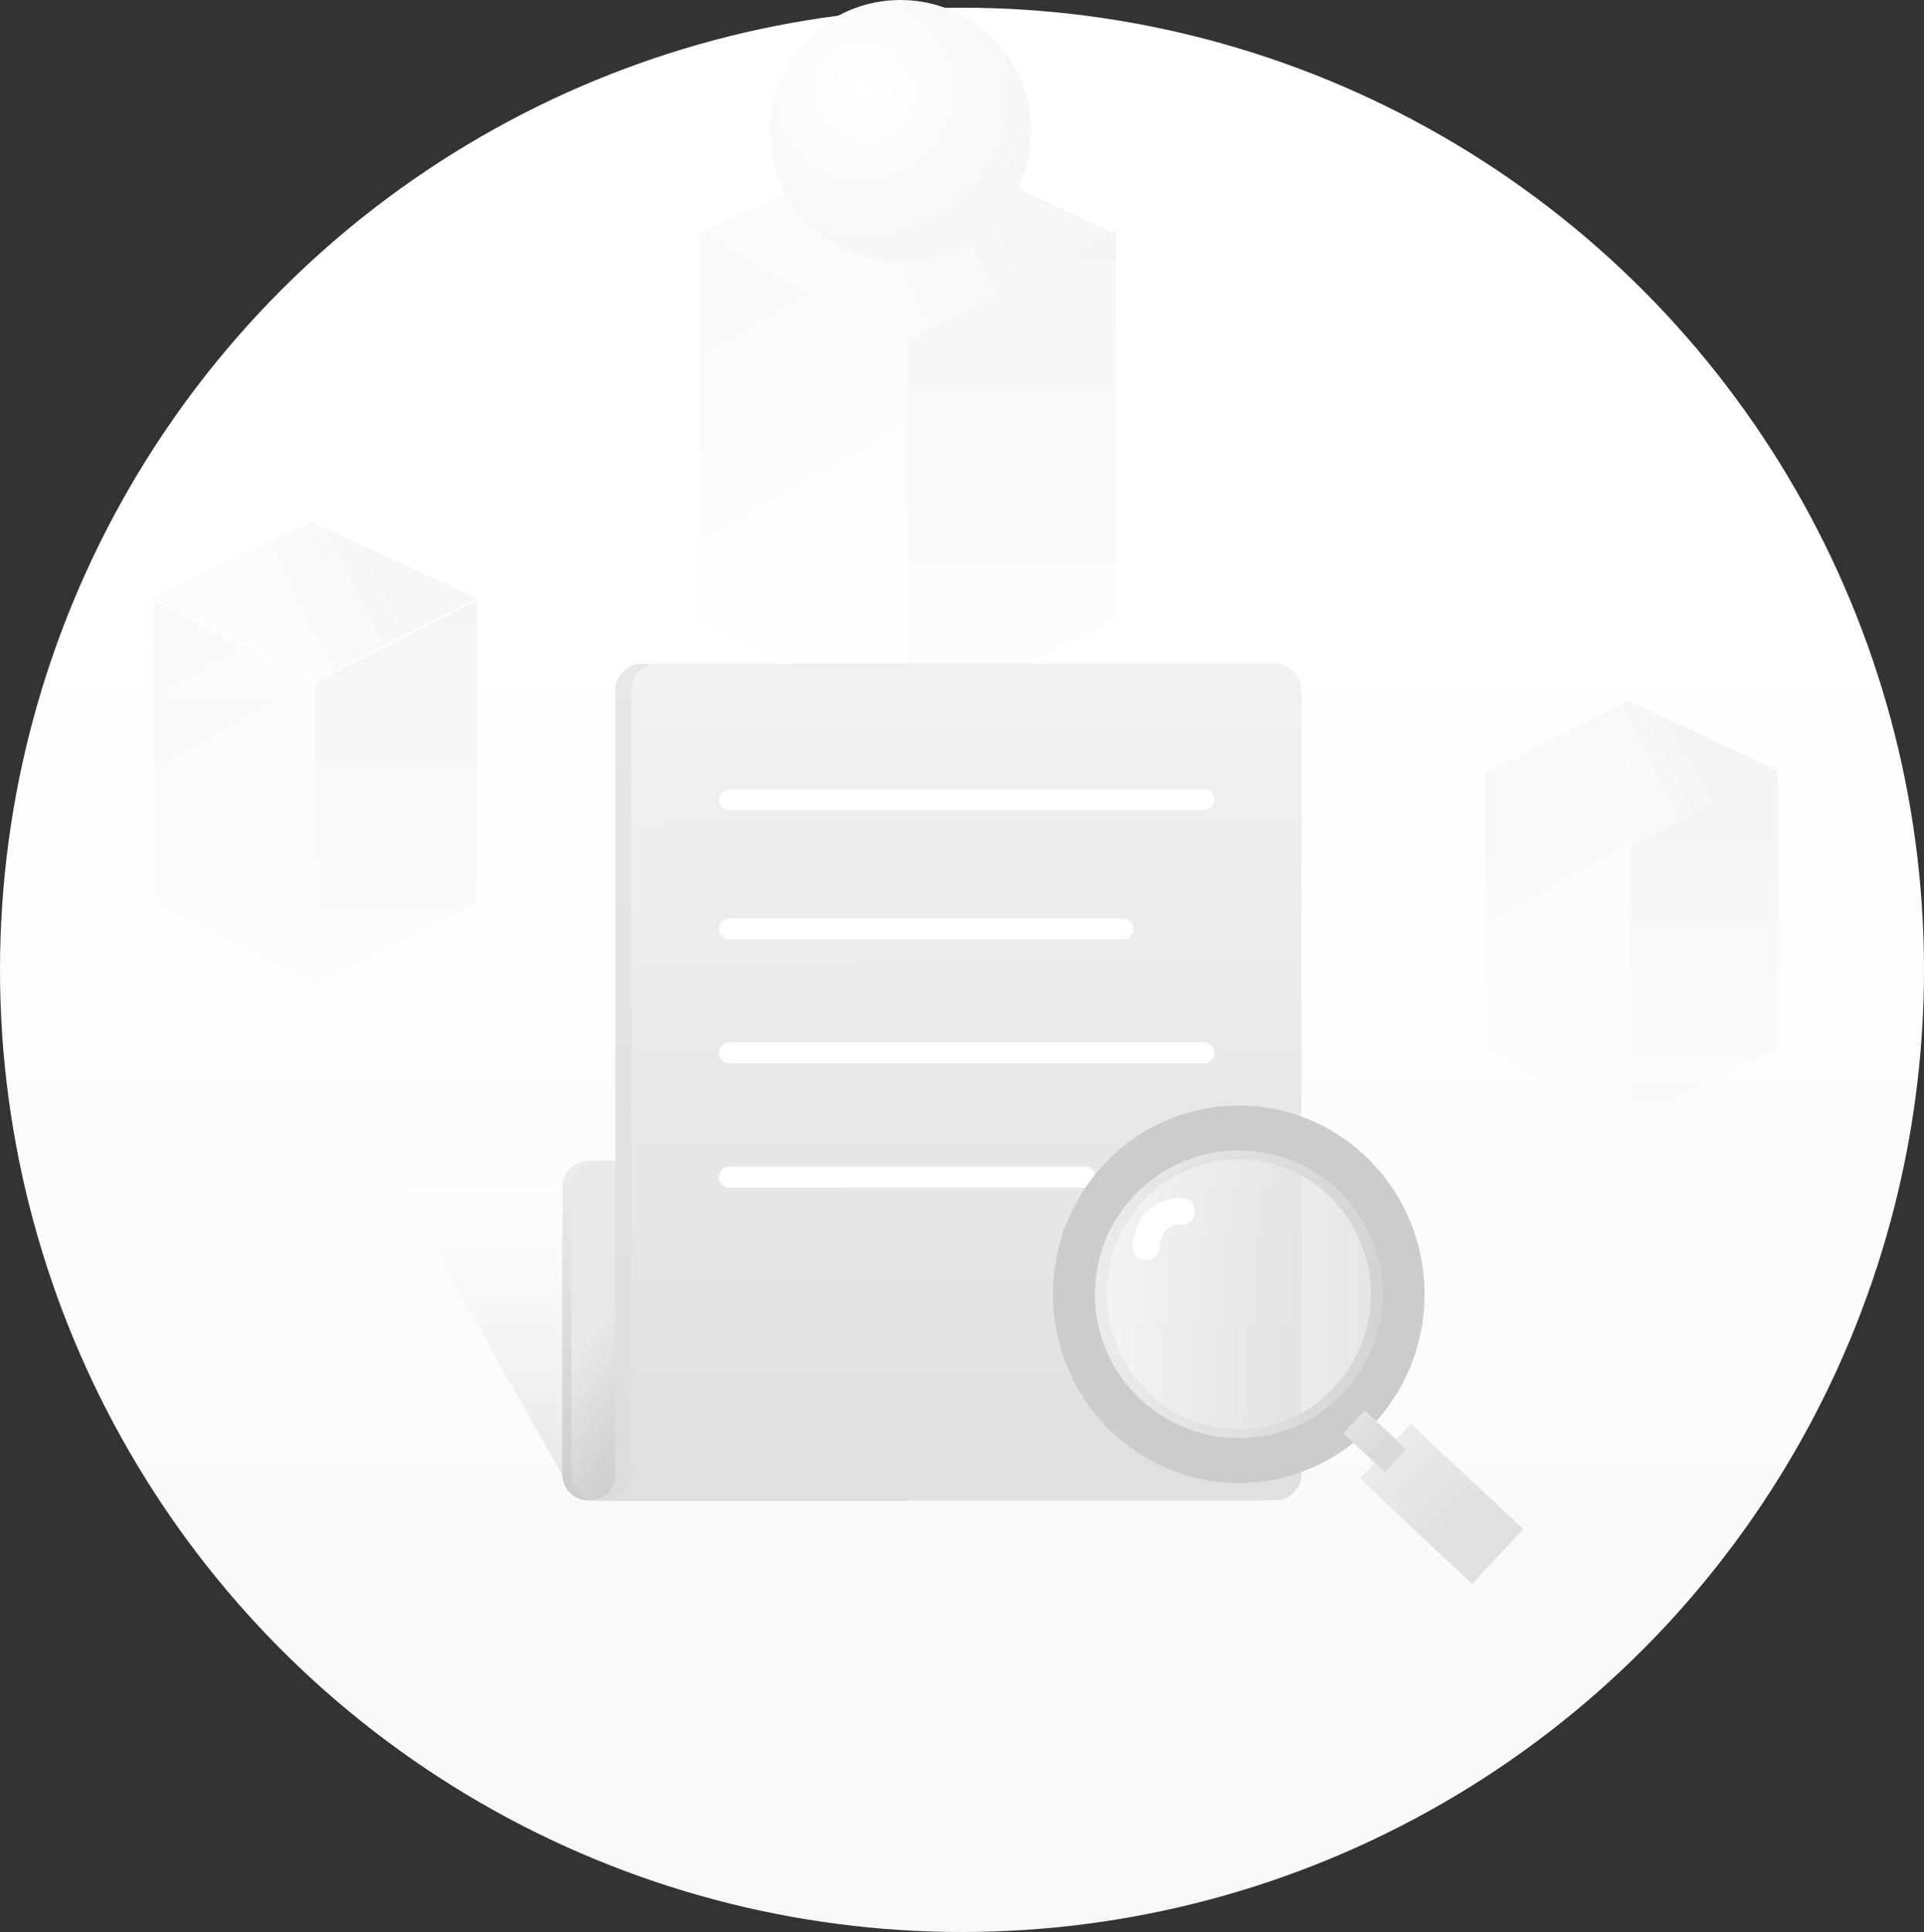 <svg xmlns="http://www.w3.org/2000/svg" xmlns:xlink="http://www.w3.org/1999/xlink" width="250" height="251" viewBox="0 0 250 251"><rect x="0" y="0" width="250" height="251" fill="#333333" stroke="none"/><defs><style>.a{fill:url(#a);}.b{opacity:0.281;}.c,.d,.e,.f,.h{fill-rule:evenodd;}.c{fill:url(#b);}.d{fill:url(#c);}.e{fill:url(#d);}.f{fill:url(#f);}.g{fill:url(#h);}.h{fill:url(#j);}.i{fill:url(#l);}.j{fill:url(#m);}.k{fill:url(#n);}.l{fill:url(#o);}.m{fill:url(#p);}.n,.q{fill:#fff;}.o{fill:none;stroke:#ccc;stroke-width:7px;}.p,.q{opacity:0.4;}.p{fill:url(#q);}.r{fill:url(#r);}.s{fill:url(#s);}</style><linearGradient id="a" x1="0.5" y1="0.309" x2="0.5" y2="1" gradientUnits="objectBoundingBox"><stop offset="0" stop-color="#fff"/><stop offset="1" stop-color="#f8f8f8"/></linearGradient><linearGradient id="b" x1="0.5" y1="1" x2="0.5" gradientUnits="objectBoundingBox"><stop offset="0" stop-color="#f8f8f8"/><stop offset="1" stop-color="#dbdbdb"/></linearGradient><linearGradient id="c" x1="0.44" y1="0.386" x2="0.588" y2="1" gradientUnits="objectBoundingBox"><stop offset="0" stop-color="#f9f9f9"/><stop offset="1" stop-color="#ebebeb"/></linearGradient><linearGradient id="d" x1="0.255" y1="0.245" x2="0.683" y2="0.571" gradientUnits="objectBoundingBox"><stop offset="0" stop-color="#dfdfdf"/><stop offset="1" stop-color="#f2f2f2"/></linearGradient><linearGradient id="f" x1="0.439" y1="0.386" x2="0.589" xlink:href="#c"/><radialGradient id="h" cx="0.359" cy="0.347" r="1.257" gradientUnits="objectBoundingBox"><stop offset="0" stop-color="#fff"/><stop offset="1" stop-color="#eee"/></radialGradient><linearGradient id="j" x1="0.442" y1="0.386" x2="0.585" xlink:href="#c"/><linearGradient id="l" x1="0.5" y1="1.001" x2="0.5" y2="0.001" gradientUnits="objectBoundingBox"><stop offset="0" stop-color="#e5e5e5"/><stop offset="0.989" stop-color="#fff" stop-opacity="0"/><stop offset="1" stop-color="#fff" stop-opacity="0"/></linearGradient><linearGradient id="m" x1="0.5" x2="0.5" y2="1" gradientUnits="objectBoundingBox"><stop offset="0" stop-color="#ececec"/><stop offset="1" stop-color="#ccc"/></linearGradient><linearGradient id="n" x1="0.255" y1="0.245" x2="0.683" y2="0.571" gradientUnits="objectBoundingBox"><stop offset="0" stop-color="#e9e9e9"/><stop offset="1" stop-color="#bcbcbc"/></linearGradient><linearGradient id="o" x1="0.5" y1="1" x2="0.5" gradientUnits="objectBoundingBox"><stop offset="0" stop-color="#dcdcdc"/><stop offset="1" stop-color="#e8e8e8"/></linearGradient><linearGradient id="p" x1="0.528" x2="0.532" y2="1.033" gradientUnits="objectBoundingBox"><stop offset="0" stop-color="#f2f2f2"/><stop offset="1" stop-color="#dfdfdf"/></linearGradient><linearGradient id="q" y1="0.5" x2="1" y2="0.5" gradientUnits="objectBoundingBox"><stop offset="0" stop-color="#fafafa"/><stop offset="1" stop-color="#999"/></linearGradient><linearGradient id="r" x1="0.512" y1="-0.409" x2="0.497" y2="0.688" gradientUnits="objectBoundingBox"><stop offset="0" stop-color="#f2f2f2"/><stop offset="1" stop-color="#e0e0e0"/></linearGradient><linearGradient id="s" x1="0.489" y1="-1.356" x2="0.501" y2="0.583" gradientUnits="objectBoundingBox"><stop offset="0" stop-color="#f4f4f4"/><stop offset="1" stop-color="#dbdbdb"/></linearGradient></defs><g transform="translate(-835 -459)"><circle class="a" cx="125" cy="125" r="125" transform="translate(835 460)"/><g class="b" transform="translate(855 517)"><path class="c" d="M21,30.638,42,20V59.362L21,70Z"/><path class="d" d="M0-30.638,21-20V-59.362L0-70Z" transform="translate(21) rotate(180)"/><path class="e" d="M13.154-13.647,33.045-2.54,29.754-25.873,8.955-36.945Z" transform="matrix(-0.574, 0.819, -0.819, -0.574, 16.873, -8.783)"/></g><g class="b" transform="translate(926 464)"><path class="c" d="M27,38.617,54,25V75.383L27,89Z"/><path class="f" d="M0-38.617,27-25V-75.383L0-89Z" transform="translate(27) rotate(180)"/><path class="e" d="M16.913-17.546,42.487-3.266l-4.231-30L11.513-47.5Z" transform="matrix(-0.574, 0.819, -0.819, -0.574, 21.694, -11.293)"/></g><circle class="g" cx="17" cy="17" r="17" transform="translate(935 459)"/><g class="b" transform="translate(1028 541)"><path class="c" d="M19,27.787,38,18V54.213L19,64Z"/><path class="h" d="M0-27.787,19-18V-54.213L0-64Z" transform="translate(19) rotate(180)"/><path class="e" d="M11.824-12.481,29.9-2.487,27-23.655,8.1-33.614Z" transform="matrix(-0.574, 0.819, -0.819, -0.574, 15.112, -7.867)"/></g><g transform="translate(-314.487 8.481)"><g transform="translate(1197.1 536.764)"><path class="i" d="M182.9,776.472,156.8,730.1l35.225.76,41.629,32.805Z" transform="translate(-156.8 -669.912)"/><g transform="translate(25.459)"><path class="j" d="M270.018,604.013h-40.35a3.374,3.374,0,0,1-3.368-3.368V563.268a3.374,3.374,0,0,1,3.368-3.368h40.35Z" transform="translate(-226.3 -495.324)"/><path class="k" d="M276.918,604.013h-40.35a3.374,3.374,0,0,1-3.368-3.368V563.268a3.374,3.374,0,0,1,3.368-3.368h40.35Z" transform="translate(-232.014 -495.324)"/><path class="l" d="M338.992,207.9H258.636a3.441,3.441,0,0,0-3.368,3.5V313.089a3.441,3.441,0,0,1-3.368,3.5h87.092a3.441,3.441,0,0,0,3.368-3.5V211.4A3.43,3.43,0,0,0,338.992,207.9Z" transform="translate(-248.393 -207.9)"/><path class="m" d="M345.892,207.9H265.536a3.441,3.441,0,0,0-3.368,3.5V313.089a3.441,3.441,0,0,1-3.368,3.5h87.092a3.441,3.441,0,0,0,3.368-3.5V211.4A3.43,3.43,0,0,0,345.892,207.9Z" transform="translate(-253.215 -207.9)"/><path class="n" d="M407.8,439.415H346.158a1.36,1.36,0,0,1-1.358-1.358h0a1.36,1.36,0,0,1,1.358-1.358H407.8a1.36,1.36,0,0,1,1.358,1.358h0A1.36,1.36,0,0,1,407.8,439.415Z" transform="translate(-324.436 -420.408)"/><path class="n" d="M397.282,529.615H346.158a1.36,1.36,0,0,1-1.358-1.358h0a1.36,1.36,0,0,1,1.358-1.358h51.125a1.36,1.36,0,0,1,1.358,1.358h0A1.349,1.349,0,0,1,397.282,529.615Z" transform="translate(-324.436 -493.833)"/><path class="n" d="M407.8,619.815H346.158a1.36,1.36,0,0,1-1.358-1.357h0a1.36,1.36,0,0,1,1.358-1.358H407.8a1.36,1.36,0,0,1,1.358,1.358h0A1.36,1.36,0,0,1,407.8,619.815Z" transform="translate(-324.436 -567.911)"/><path class="n" d="M392.4,710.115H346.031a1.3,1.3,0,0,1-1.231-1.358h0a1.3,1.3,0,0,1,1.231-1.358H392.4a1.3,1.3,0,0,1,1.231,1.358h0A1.292,1.292,0,0,1,392.4,710.115Z" transform="translate(-324.436 -642.071)"/></g></g><g transform="translate(1289.801 597.645)"><ellipse class="o" cx="20.647" cy="21.022" rx="20.647" ry="21.022" transform="translate(0 0)"/><circle class="p" cx="18.684" cy="18.684" r="18.684" transform="translate(1.963 2.338)"/><circle class="q" cx="18.684" cy="18.684" r="18.684" transform="translate(1.963 2.338)"/><path class="n" d="M9.336,15.5h0A1.732,1.732,0,0,1,7.6,13.774,7.022,7.022,0,0,1,9.471,9.106,6.176,6.176,0,0,1,13.957,7.42a1.74,1.74,0,0,1-.023,3.481,2.4,2.4,0,0,0-2.426,1.249,4.021,4.021,0,0,0-.425,1.624A1.747,1.747,0,0,1,9.336,15.5Z" transform="translate(-0.726 1.095)"/><path class="r" d="M0,0H9.727V19.967H0Z" transform="matrix(0.684, -0.73, 0.73, 0.684, 36.386, 44.976)"/><path class="s" d="M0,0H4.084V7.409H0Z" transform="matrix(0.684, -0.73, 0.73, 0.684, 34.233, 39.087)"/></g></g></g></svg>